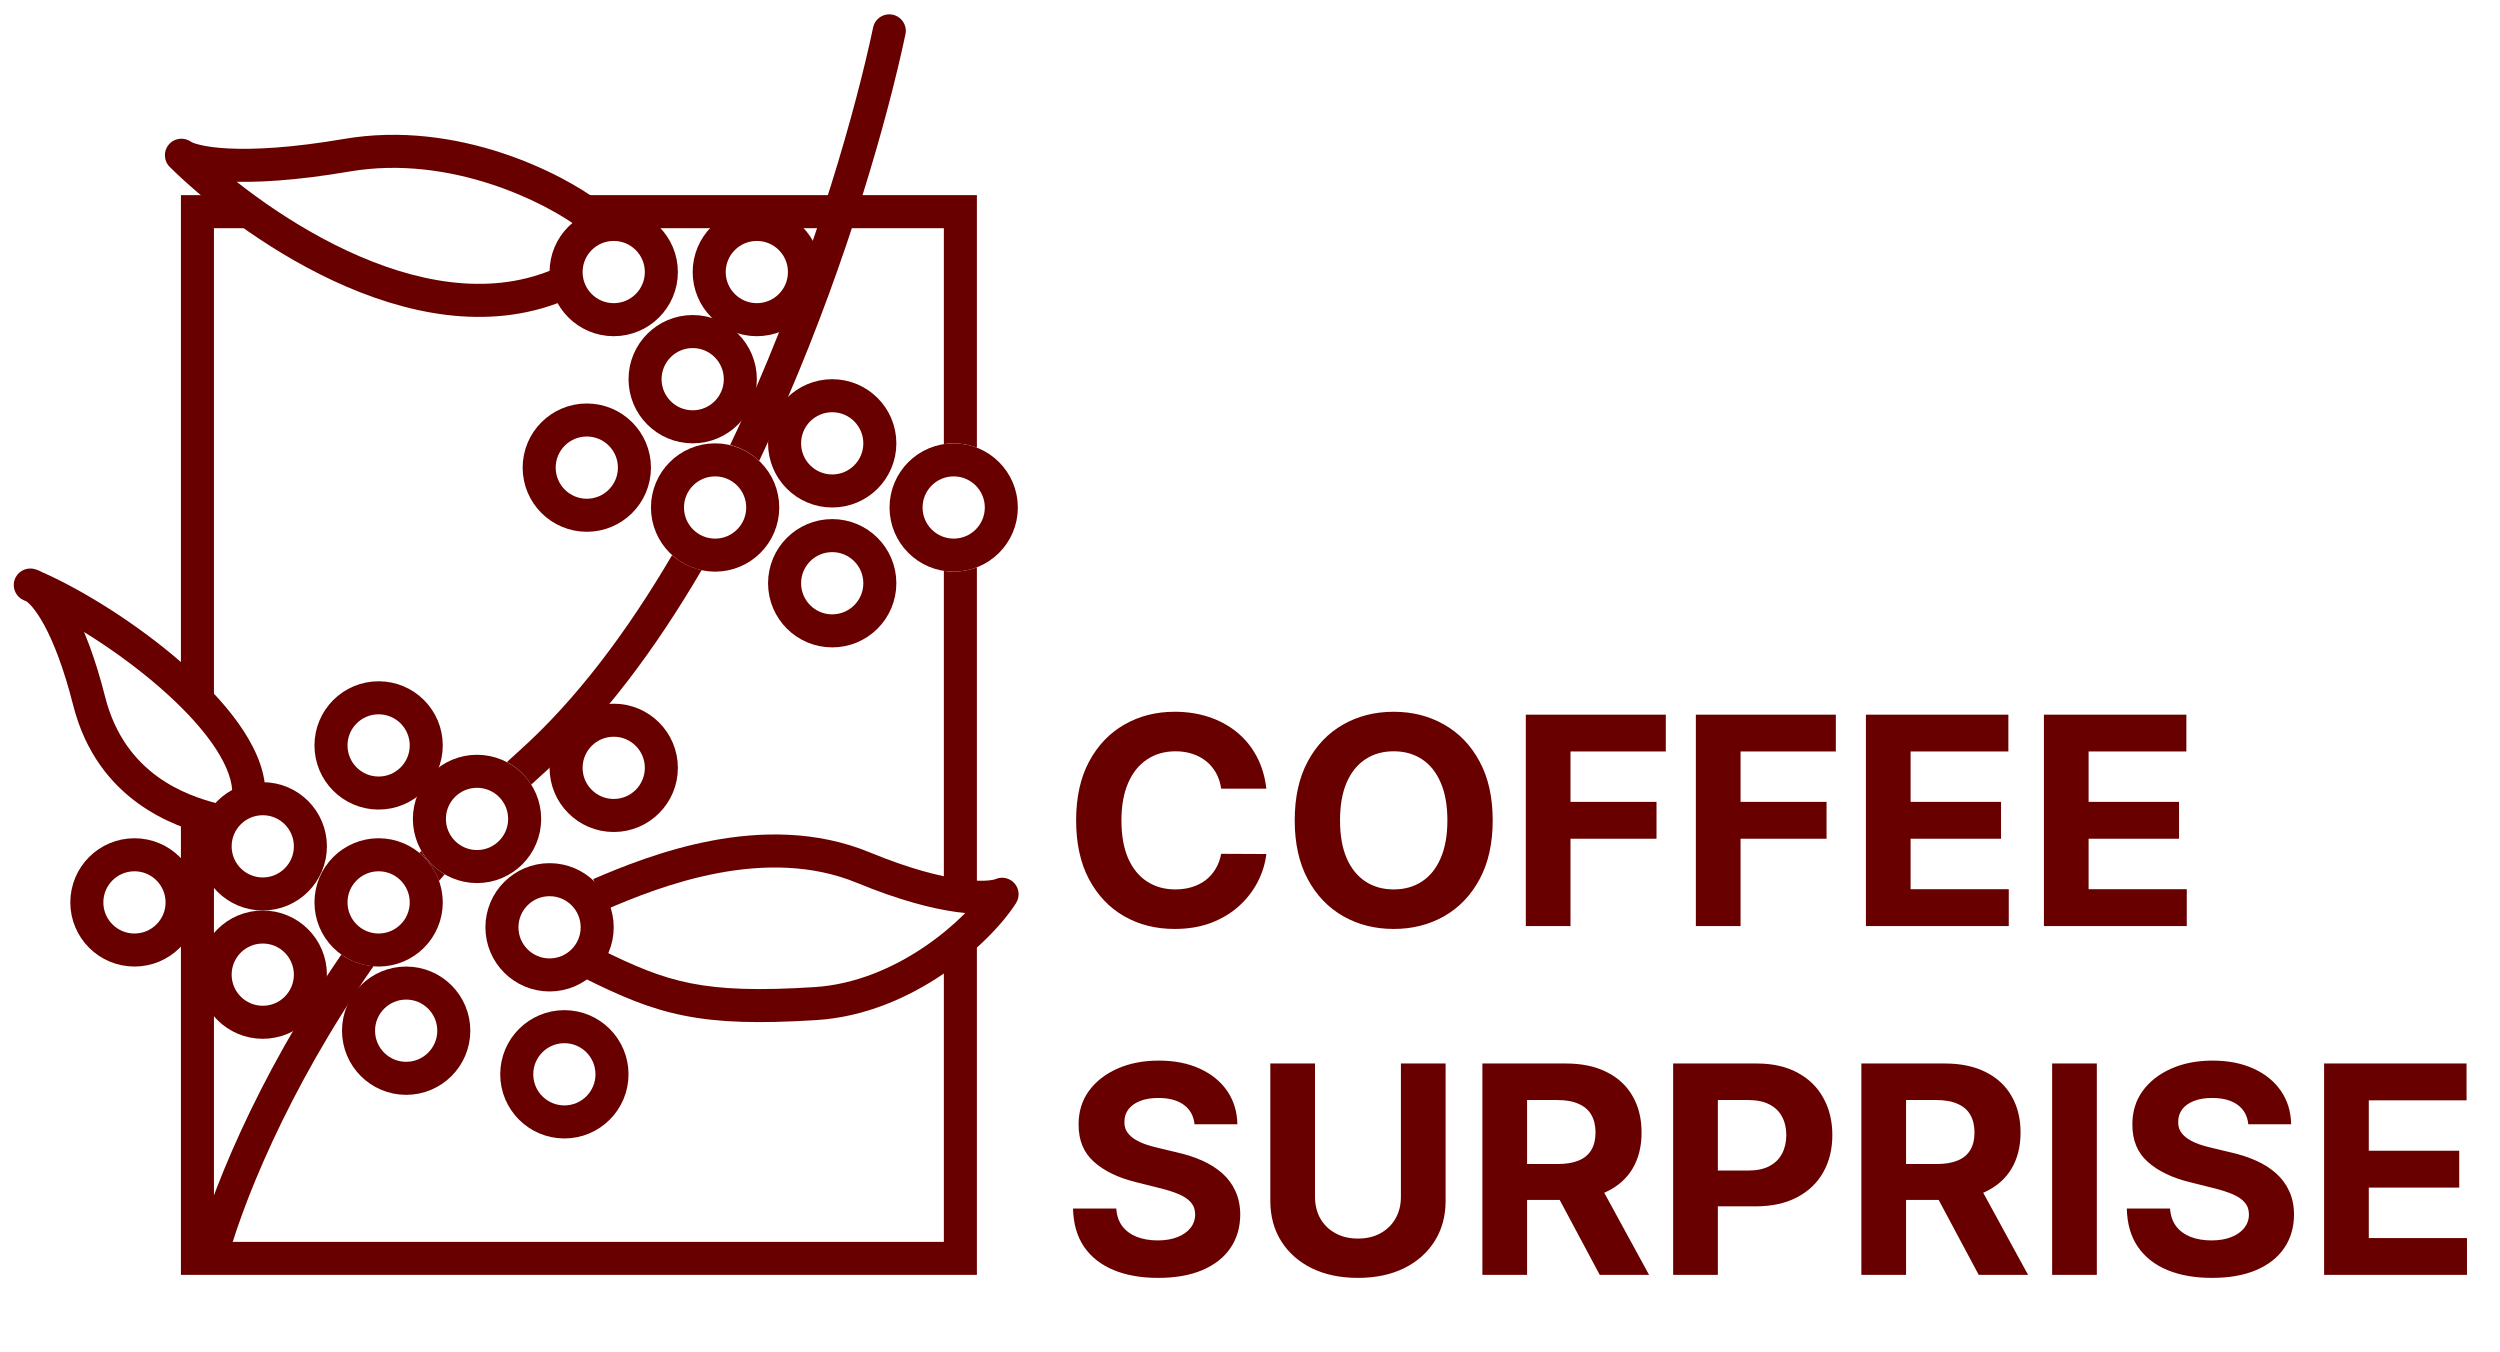 <svg width="172" height="93" viewBox="0 0 172 93" fill="none" xmlns="http://www.w3.org/2000/svg">
<path d="M87.126 54.26H84.016C83.959 53.858 83.843 53.5 83.668 53.188C83.492 52.87 83.267 52.6 82.993 52.378C82.718 52.155 82.401 51.985 82.041 51.867C81.686 51.748 81.3 51.689 80.883 51.689C80.131 51.689 79.475 51.876 78.916 52.25C78.357 52.619 77.924 53.159 77.616 53.869C77.309 54.575 77.155 55.432 77.155 56.44C77.155 57.477 77.309 58.349 77.616 59.054C77.929 59.76 78.365 60.292 78.923 60.652C79.482 61.012 80.128 61.192 80.862 61.192C81.274 61.192 81.655 61.137 82.006 61.029C82.361 60.92 82.676 60.761 82.95 60.553C83.225 60.34 83.452 60.081 83.632 59.779C83.817 59.475 83.945 59.13 84.016 58.742L87.126 58.756C87.046 59.423 86.845 60.067 86.523 60.688C86.205 61.303 85.777 61.855 85.237 62.342C84.702 62.825 84.063 63.209 83.32 63.493C82.581 63.772 81.745 63.912 80.812 63.912C79.515 63.912 78.355 63.618 77.332 63.031C76.314 62.444 75.509 61.594 74.918 60.482C74.33 59.369 74.037 58.022 74.037 56.44C74.037 54.854 74.335 53.505 74.932 52.392C75.528 51.279 76.338 50.432 77.361 49.849C78.383 49.262 79.534 48.969 80.812 48.969C81.655 48.969 82.436 49.087 83.156 49.324C83.881 49.561 84.522 49.906 85.081 50.361C85.64 50.811 86.094 51.362 86.445 52.016C86.8 52.669 87.027 53.417 87.126 54.26ZM102.698 56.44C102.698 58.027 102.397 59.376 101.796 60.489C101.199 61.601 100.385 62.451 99.353 63.038C98.325 63.621 97.17 63.912 95.887 63.912C94.594 63.912 93.434 63.618 92.407 63.031C91.379 62.444 90.567 61.594 89.971 60.482C89.374 59.369 89.076 58.022 89.076 56.44C89.076 54.854 89.374 53.505 89.971 52.392C90.567 51.279 91.379 50.432 92.407 49.849C93.434 49.262 94.594 48.969 95.887 48.969C97.17 48.969 98.325 49.262 99.353 49.849C100.385 50.432 101.199 51.279 101.796 52.392C102.397 53.505 102.698 54.854 102.698 56.44ZM99.58 56.44C99.58 55.413 99.426 54.547 99.118 53.841C98.816 53.136 98.387 52.6 97.833 52.236C97.279 51.871 96.63 51.689 95.887 51.689C95.144 51.689 94.495 51.871 93.941 52.236C93.387 52.6 92.956 53.136 92.648 53.841C92.345 54.547 92.194 55.413 92.194 56.44C92.194 57.468 92.345 58.334 92.648 59.04C92.956 59.745 93.387 60.28 93.941 60.645C94.495 61.01 95.144 61.192 95.887 61.192C96.63 61.192 97.279 61.01 97.833 60.645C98.387 60.28 98.816 59.745 99.118 59.04C99.426 58.334 99.58 57.468 99.58 56.44ZM104.976 63.713V49.168H114.607V51.703H108.051V55.169H113.968V57.705H108.051V63.713H104.976ZM116.675 63.713V49.168H126.306V51.703H119.751V55.169H125.667V57.705H119.751V63.713H116.675ZM128.375 63.713V49.168H138.176V51.703H131.45V55.169H137.671V57.705H131.45V61.178H138.204V63.713H128.375ZM140.621 63.713V49.168H150.422V51.703H143.696V55.169H149.918V57.705H143.696V61.178H150.45V63.713H140.621ZM82.183 77.351C82.126 76.778 81.882 76.333 81.452 76.016C81.021 75.698 80.436 75.54 79.697 75.54C79.195 75.54 78.772 75.611 78.426 75.753C78.08 75.89 77.815 76.082 77.631 76.328C77.451 76.574 77.361 76.854 77.361 77.166C77.351 77.427 77.406 77.654 77.524 77.848C77.647 78.042 77.815 78.21 78.028 78.352C78.241 78.49 78.488 78.61 78.767 78.715C79.046 78.814 79.345 78.899 79.662 78.97L80.969 79.283C81.603 79.425 82.186 79.614 82.716 79.851C83.246 80.088 83.705 80.379 84.094 80.725C84.482 81.07 84.783 81.477 84.996 81.946C85.213 82.415 85.325 82.952 85.329 83.558C85.325 84.448 85.097 85.22 84.648 85.874C84.203 86.522 83.559 87.027 82.716 87.386C81.878 87.742 80.867 87.919 79.683 87.919C78.509 87.919 77.486 87.739 76.615 87.379C75.749 87.019 75.071 86.487 74.584 85.781C74.101 85.071 73.847 84.193 73.824 83.146H76.8C76.833 83.634 76.972 84.041 77.219 84.368C77.47 84.69 77.803 84.934 78.22 85.1C78.641 85.26 79.117 85.341 79.648 85.341C80.168 85.341 80.621 85.265 81.004 85.114C81.392 84.962 81.693 84.751 81.906 84.482C82.119 84.212 82.226 83.902 82.226 83.551C82.226 83.225 82.129 82.95 81.935 82.727C81.745 82.505 81.466 82.315 81.097 82.159C80.732 82.003 80.284 81.861 79.754 81.733L78.17 81.335C76.944 81.037 75.976 80.571 75.266 79.936C74.555 79.302 74.203 78.447 74.207 77.372C74.203 76.492 74.437 75.722 74.91 75.064C75.389 74.406 76.044 73.892 76.878 73.523C77.711 73.153 78.658 72.969 79.719 72.969C80.798 72.969 81.74 73.153 82.545 73.523C83.355 73.892 83.985 74.406 84.435 75.064C84.884 75.722 85.116 76.484 85.131 77.351H82.183ZM96.382 73.168H99.458V82.614C99.458 83.674 99.204 84.602 98.698 85.398C98.196 86.193 97.493 86.814 96.588 87.259C95.684 87.699 94.63 87.919 93.428 87.919C92.22 87.919 91.165 87.699 90.26 87.259C89.356 86.814 88.653 86.193 88.151 85.398C87.649 84.602 87.398 83.674 87.398 82.614V73.168H90.473V82.351C90.473 82.905 90.594 83.397 90.835 83.828C91.082 84.259 91.427 84.598 91.872 84.844C92.317 85.09 92.836 85.213 93.428 85.213C94.024 85.213 94.543 85.09 94.983 84.844C95.428 84.598 95.772 84.259 96.013 83.828C96.259 83.397 96.382 82.905 96.382 82.351V73.168ZM101.988 87.713V73.168H107.726C108.825 73.168 109.762 73.364 110.539 73.757C111.32 74.145 111.914 74.697 112.322 75.412C112.734 76.122 112.94 76.958 112.94 77.919C112.94 78.885 112.731 79.716 112.315 80.412C111.898 81.103 111.294 81.634 110.503 82.003C109.717 82.372 108.766 82.557 107.648 82.557H103.806V80.085H107.151C107.738 80.085 108.226 80.005 108.614 79.844C109.003 79.683 109.291 79.441 109.481 79.119C109.675 78.797 109.772 78.397 109.772 77.919C109.772 77.436 109.675 77.029 109.481 76.698C109.291 76.366 109 76.115 108.607 75.945C108.219 75.769 107.729 75.682 107.137 75.682H105.063V87.713H101.988ZM109.843 81.094L113.458 87.713H110.063L106.526 81.094H109.843ZM115.113 87.713V73.168H120.851C121.955 73.168 122.895 73.378 123.671 73.8C124.448 74.216 125.039 74.796 125.447 75.54C125.859 76.278 126.065 77.131 126.065 78.097C126.065 79.063 125.856 79.915 125.44 80.653C125.023 81.392 124.419 81.967 123.628 82.379C122.842 82.791 121.891 82.997 120.773 82.997H117.116V80.533H120.276C120.868 80.533 121.356 80.431 121.739 80.227C122.128 80.019 122.416 79.733 122.606 79.368C122.8 78.999 122.897 78.575 122.897 78.097C122.897 77.614 122.8 77.192 122.606 76.832C122.416 76.468 122.128 76.186 121.739 75.987C121.351 75.784 120.859 75.682 120.262 75.682H118.188V87.713H115.113ZM128.062 87.713V73.168H133.801C134.899 73.168 135.837 73.364 136.613 73.757C137.394 74.145 137.989 74.697 138.396 75.412C138.808 76.122 139.014 76.958 139.014 77.919C139.014 78.885 138.805 79.716 138.389 80.412C137.972 81.103 137.368 81.634 136.578 82.003C135.792 82.372 134.84 82.557 133.723 82.557H129.88V80.085H133.225C133.813 80.085 134.3 80.005 134.688 79.844C135.077 79.683 135.366 79.441 135.555 79.119C135.749 78.797 135.846 78.397 135.846 77.919C135.846 77.436 135.749 77.029 135.555 76.698C135.366 76.366 135.074 76.115 134.681 75.945C134.293 75.769 133.803 75.682 133.211 75.682H131.137V87.713H128.062ZM135.917 81.094L139.532 87.713H136.137L132.6 81.094H135.917ZM144.262 73.168V87.713H141.187V73.168H144.262ZM154.683 77.351C154.626 76.778 154.382 76.333 153.952 76.016C153.521 75.698 152.936 75.54 152.197 75.54C151.695 75.54 151.272 75.611 150.926 75.753C150.58 75.89 150.315 76.082 150.131 76.328C149.951 76.574 149.861 76.854 149.861 77.166C149.851 77.427 149.906 77.654 150.024 77.848C150.147 78.042 150.315 78.21 150.528 78.352C150.741 78.49 150.988 78.61 151.267 78.715C151.546 78.814 151.845 78.899 152.162 78.97L153.469 79.283C154.103 79.425 154.686 79.614 155.216 79.851C155.746 80.088 156.205 80.379 156.594 80.725C156.982 81.07 157.283 81.477 157.496 81.946C157.713 82.415 157.825 82.952 157.829 83.558C157.825 84.448 157.597 85.22 157.148 85.874C156.703 86.522 156.059 87.027 155.216 87.386C154.378 87.742 153.367 87.919 152.183 87.919C151.009 87.919 149.986 87.739 149.115 87.379C148.248 87.019 147.571 86.487 147.084 85.781C146.601 85.071 146.347 84.193 146.324 83.146H149.3C149.333 83.634 149.472 84.041 149.719 84.368C149.97 84.69 150.303 84.934 150.72 85.1C151.141 85.26 151.617 85.341 152.148 85.341C152.668 85.341 153.121 85.265 153.504 85.114C153.892 84.962 154.193 84.751 154.406 84.482C154.619 84.212 154.726 83.902 154.726 83.551C154.726 83.225 154.629 82.95 154.435 82.727C154.245 82.505 153.966 82.315 153.597 82.159C153.232 82.003 152.784 81.861 152.254 81.733L150.67 81.335C149.444 81.037 148.476 80.571 147.766 79.936C147.055 79.302 146.703 78.447 146.707 77.372C146.703 76.492 146.937 75.722 147.41 75.064C147.889 74.406 148.544 73.892 149.378 73.523C150.211 73.153 151.158 72.969 152.219 72.969C153.298 72.969 154.24 73.153 155.045 73.523C155.855 73.892 156.485 74.406 156.935 75.064C157.384 75.722 157.616 76.484 157.631 77.351H154.683ZM159.898 87.713V73.168H169.699V75.703H162.973V79.169H169.195V81.705H162.973V85.178H169.728V87.713H159.898Z" fill="#690000"/>
<path fill-rule="evenodd" clip-rule="evenodd" d="M62.295 2.359C62.425 1.745 62.032 1.141 61.418 1.012C60.804 0.882 60.201 1.274 60.071 1.888C58.858 7.627 56.172 17.04 52.072 26.552C51.487 27.909 50.874 29.266 50.234 30.612C50.996 30.799 51.681 31.183 52.23 31.708C52.905 30.292 53.548 28.87 54.159 27.452C58.324 17.791 61.053 8.233 62.295 2.359ZM48.271 39.22C47.501 39.058 46.805 38.696 46.24 38.191C43.185 43.399 39.678 48.11 35.74 51.642C35.448 51.903 35.16 52.165 34.875 52.429C35.558 52.793 36.133 53.331 36.543 53.983C36.779 53.766 37.017 53.55 37.257 53.334C41.439 49.585 45.111 44.628 48.271 39.22ZM30.594 60.15C29.926 59.763 29.369 59.207 28.982 58.539L28.86 58.681C29.465 59.187 29.933 59.853 30.199 60.613C30.33 60.459 30.462 60.304 30.594 60.15ZM13.3 86.648C14.36 82.454 17.558 74.312 23.485 65.675C24.12 66.124 24.878 66.41 25.699 66.471C19.72 75.046 16.524 83.167 15.504 87.205L13.3 86.648Z" fill="#690000"/>
<circle cx="32.819" cy="56.342" r="3.277" stroke="#690000" stroke-width="2.273"/>
<circle cx="26.049" cy="51.285" r="3.277" stroke="#690000" stroke-width="2.273"/>
<circle cx="37.81" cy="63.799" r="3.277" stroke="#690000" stroke-width="2.273"/>
<circle cx="42.224" cy="52.828" r="3.277" stroke="#690000" stroke-width="2.273"/>
<circle cx="26.049" cy="62.085" r="3.277" stroke="#690000" stroke-width="2.273"/>
<circle cx="18.078" cy="58.228" r="3.277" stroke="#690000" stroke-width="2.273"/>
<circle cx="18.078" cy="67.056" r="3.277" stroke="#690000" stroke-width="2.273"/>
<circle cx="9.251" cy="62.085" r="3.277" stroke="#690000" stroke-width="2.273"/>
<circle cx="27.944" cy="70.912" r="3.277" stroke="#690000" stroke-width="2.273"/>
<circle cx="38.829" cy="73.912" r="3.277" stroke="#690000" stroke-width="2.273"/>
<circle cx="49.199" cy="34.916" r="3.277" stroke="#690000" stroke-width="2.273"/>
<circle cx="47.657" cy="26.088" r="3.277" stroke="#690000" stroke-width="2.273"/>
<circle cx="52.07" cy="18.717" r="3.277" stroke="#690000" stroke-width="2.273"/>
<circle cx="42.224" cy="18.717" r="3.277" stroke="#690000" stroke-width="2.273"/>
<circle cx="40.372" cy="32.173" r="3.277" stroke="#690000" stroke-width="2.273"/>
<circle cx="57.256" cy="30.502" r="3.277" stroke="#690000" stroke-width="2.273"/>
<circle cx="57.256" cy="40.127" r="3.277" stroke="#690000" stroke-width="2.273"/>
<circle cx="65.614" cy="34.916" r="3.277" stroke="#690000" stroke-width="2.273"/>
<path d="M2.363 40.371C2.257 40.307 2.163 40.269 2.082 40.251C2.175 40.289 2.268 40.33 2.363 40.371Z" fill="#690000"/>
<path d="M6.135 48.238L7.237 47.958L7.237 47.958L6.135 48.238ZM2.082 40.251L2.329 39.141C1.754 39.013 1.177 39.345 0.999 39.906C0.821 40.467 1.1 41.071 1.643 41.299L2.082 40.251ZM14.88 55.262C12.896 54.728 8.601 53.33 7.237 47.958L5.034 48.518C6.721 55.163 12.141 56.879 14.289 57.457L14.88 55.262ZM7.237 47.958C6.544 45.228 5.781 43.294 5.056 41.952C4.347 40.642 3.622 39.799 2.946 39.395L1.78 41.346C1.942 41.444 2.426 41.868 3.056 43.033C3.669 44.167 4.373 45.915 5.034 48.518L7.237 47.958ZM2.946 39.395C2.767 39.288 2.559 39.192 2.329 39.141L1.835 41.36C1.798 41.352 1.776 41.343 1.769 41.34C1.762 41.337 1.766 41.338 1.78 41.346L2.946 39.395ZM1.643 41.299C1.73 41.335 1.818 41.373 1.908 41.413L2.818 39.329C2.718 39.286 2.619 39.243 2.521 39.202L1.643 41.299ZM1.908 41.413C4.515 42.551 8.037 44.737 10.93 47.241C12.374 48.491 13.629 49.793 14.532 51.054C15.446 52.332 15.926 53.467 15.979 54.4L18.249 54.272C18.161 52.721 17.407 51.166 16.38 49.731C15.341 48.279 13.946 46.846 12.418 45.522C9.365 42.88 5.651 40.567 2.818 39.329L1.908 41.413Z" fill="#690000"/>
<path d="M59.397 59.692L58.963 60.742L59.397 59.692ZM68.944 61.524L69.902 62.135C70.172 61.712 70.132 61.163 69.805 60.782C69.478 60.402 68.94 60.282 68.482 60.485L68.944 61.524ZM56.118 69.046L56.19 70.18L56.19 70.18L56.118 69.046ZM41.717 62.568C43.565 61.771 46.304 60.654 49.392 60.071C52.482 59.488 55.839 59.454 58.963 60.742L59.83 58.641C56.157 57.127 52.314 57.206 48.97 57.837C45.625 58.469 42.697 59.67 40.817 60.48L41.717 62.568ZM58.963 60.742C61.828 61.924 64.092 62.509 65.786 62.743C66.632 62.86 67.348 62.891 67.932 62.86C68.496 62.83 69.008 62.739 69.405 62.563L68.482 60.485C68.445 60.502 68.246 60.567 67.812 60.59C67.398 60.611 66.83 60.592 66.097 60.491C64.632 60.289 62.556 59.765 59.83 58.641L58.963 60.742ZM67.985 60.913C67.263 62.045 65.701 63.722 63.568 65.162C61.443 66.595 58.838 67.734 56.045 67.912L56.19 70.18C59.497 69.97 62.486 68.634 64.839 67.046C67.184 65.464 68.985 63.574 69.902 62.135L67.985 60.913ZM56.045 67.912C52.138 68.16 49.616 68.067 47.504 67.645C45.403 67.225 43.641 66.468 41.245 65.279L40.235 67.316C42.675 68.526 44.654 69.394 47.059 69.874C49.454 70.353 52.203 70.434 56.19 70.18L56.045 67.912Z" fill="#690000"/>
<path d="M23.86 10.679L23.669 9.559L23.669 9.559L23.86 10.679ZM12.48 10.679L13.155 9.764C12.675 9.411 12.004 9.487 11.617 9.94C11.23 10.392 11.257 11.067 11.68 11.486L12.48 10.679ZM41.336 13.943C38.673 11.916 31.479 8.225 23.669 9.559L24.051 11.8C31.023 10.609 37.589 13.948 39.959 15.752L41.336 13.943ZM23.669 9.559C20.032 10.18 17.452 10.301 15.723 10.214C14.858 10.171 14.222 10.076 13.781 9.972C13.309 9.861 13.148 9.759 13.155 9.764L11.806 11.594C12.169 11.862 12.686 12.049 13.259 12.185C13.864 12.327 14.642 12.436 15.609 12.485C17.544 12.582 20.297 12.441 24.051 11.8L23.669 9.559ZM11.68 11.486C13.949 13.736 18.085 17.054 22.926 19.314C27.748 21.564 33.474 22.856 38.767 20.699L37.91 18.594C33.469 20.403 28.463 19.389 23.888 17.254C19.332 15.127 15.406 11.979 13.281 9.872L11.68 11.486Z" fill="#690000"/>
<path fill-rule="evenodd" clip-rule="evenodd" d="M14.72 13.426H15.612C16.566 14.177 17.631 14.95 18.782 15.699H14.72V49.556C14.056 48.733 13.286 47.919 12.447 47.13V15.699V13.426H14.72ZM64.937 15.699H40.165L40.644 14.848C40.093 14.428 39.332 13.932 38.403 13.426H64.937H67.21V15.699V30.801C66.714 30.608 66.175 30.502 65.61 30.502C65.382 30.502 65.157 30.519 64.937 30.553V15.699ZM64.937 39.278V61.447C65.842 61.627 66.599 61.711 67.21 61.73V39.03C66.714 39.224 66.175 39.329 65.61 39.329C65.382 39.329 65.157 39.312 64.937 39.278ZM64.937 65.582V85.44H14.72V56.247L14.58 56.359C14.039 56.318 13.287 56.146 12.447 55.799V85.44V87.713H14.72H64.937H67.21V85.44V63.621C66.566 64.27 65.801 64.942 64.937 65.582Z" fill="#690000"/>
</svg>
